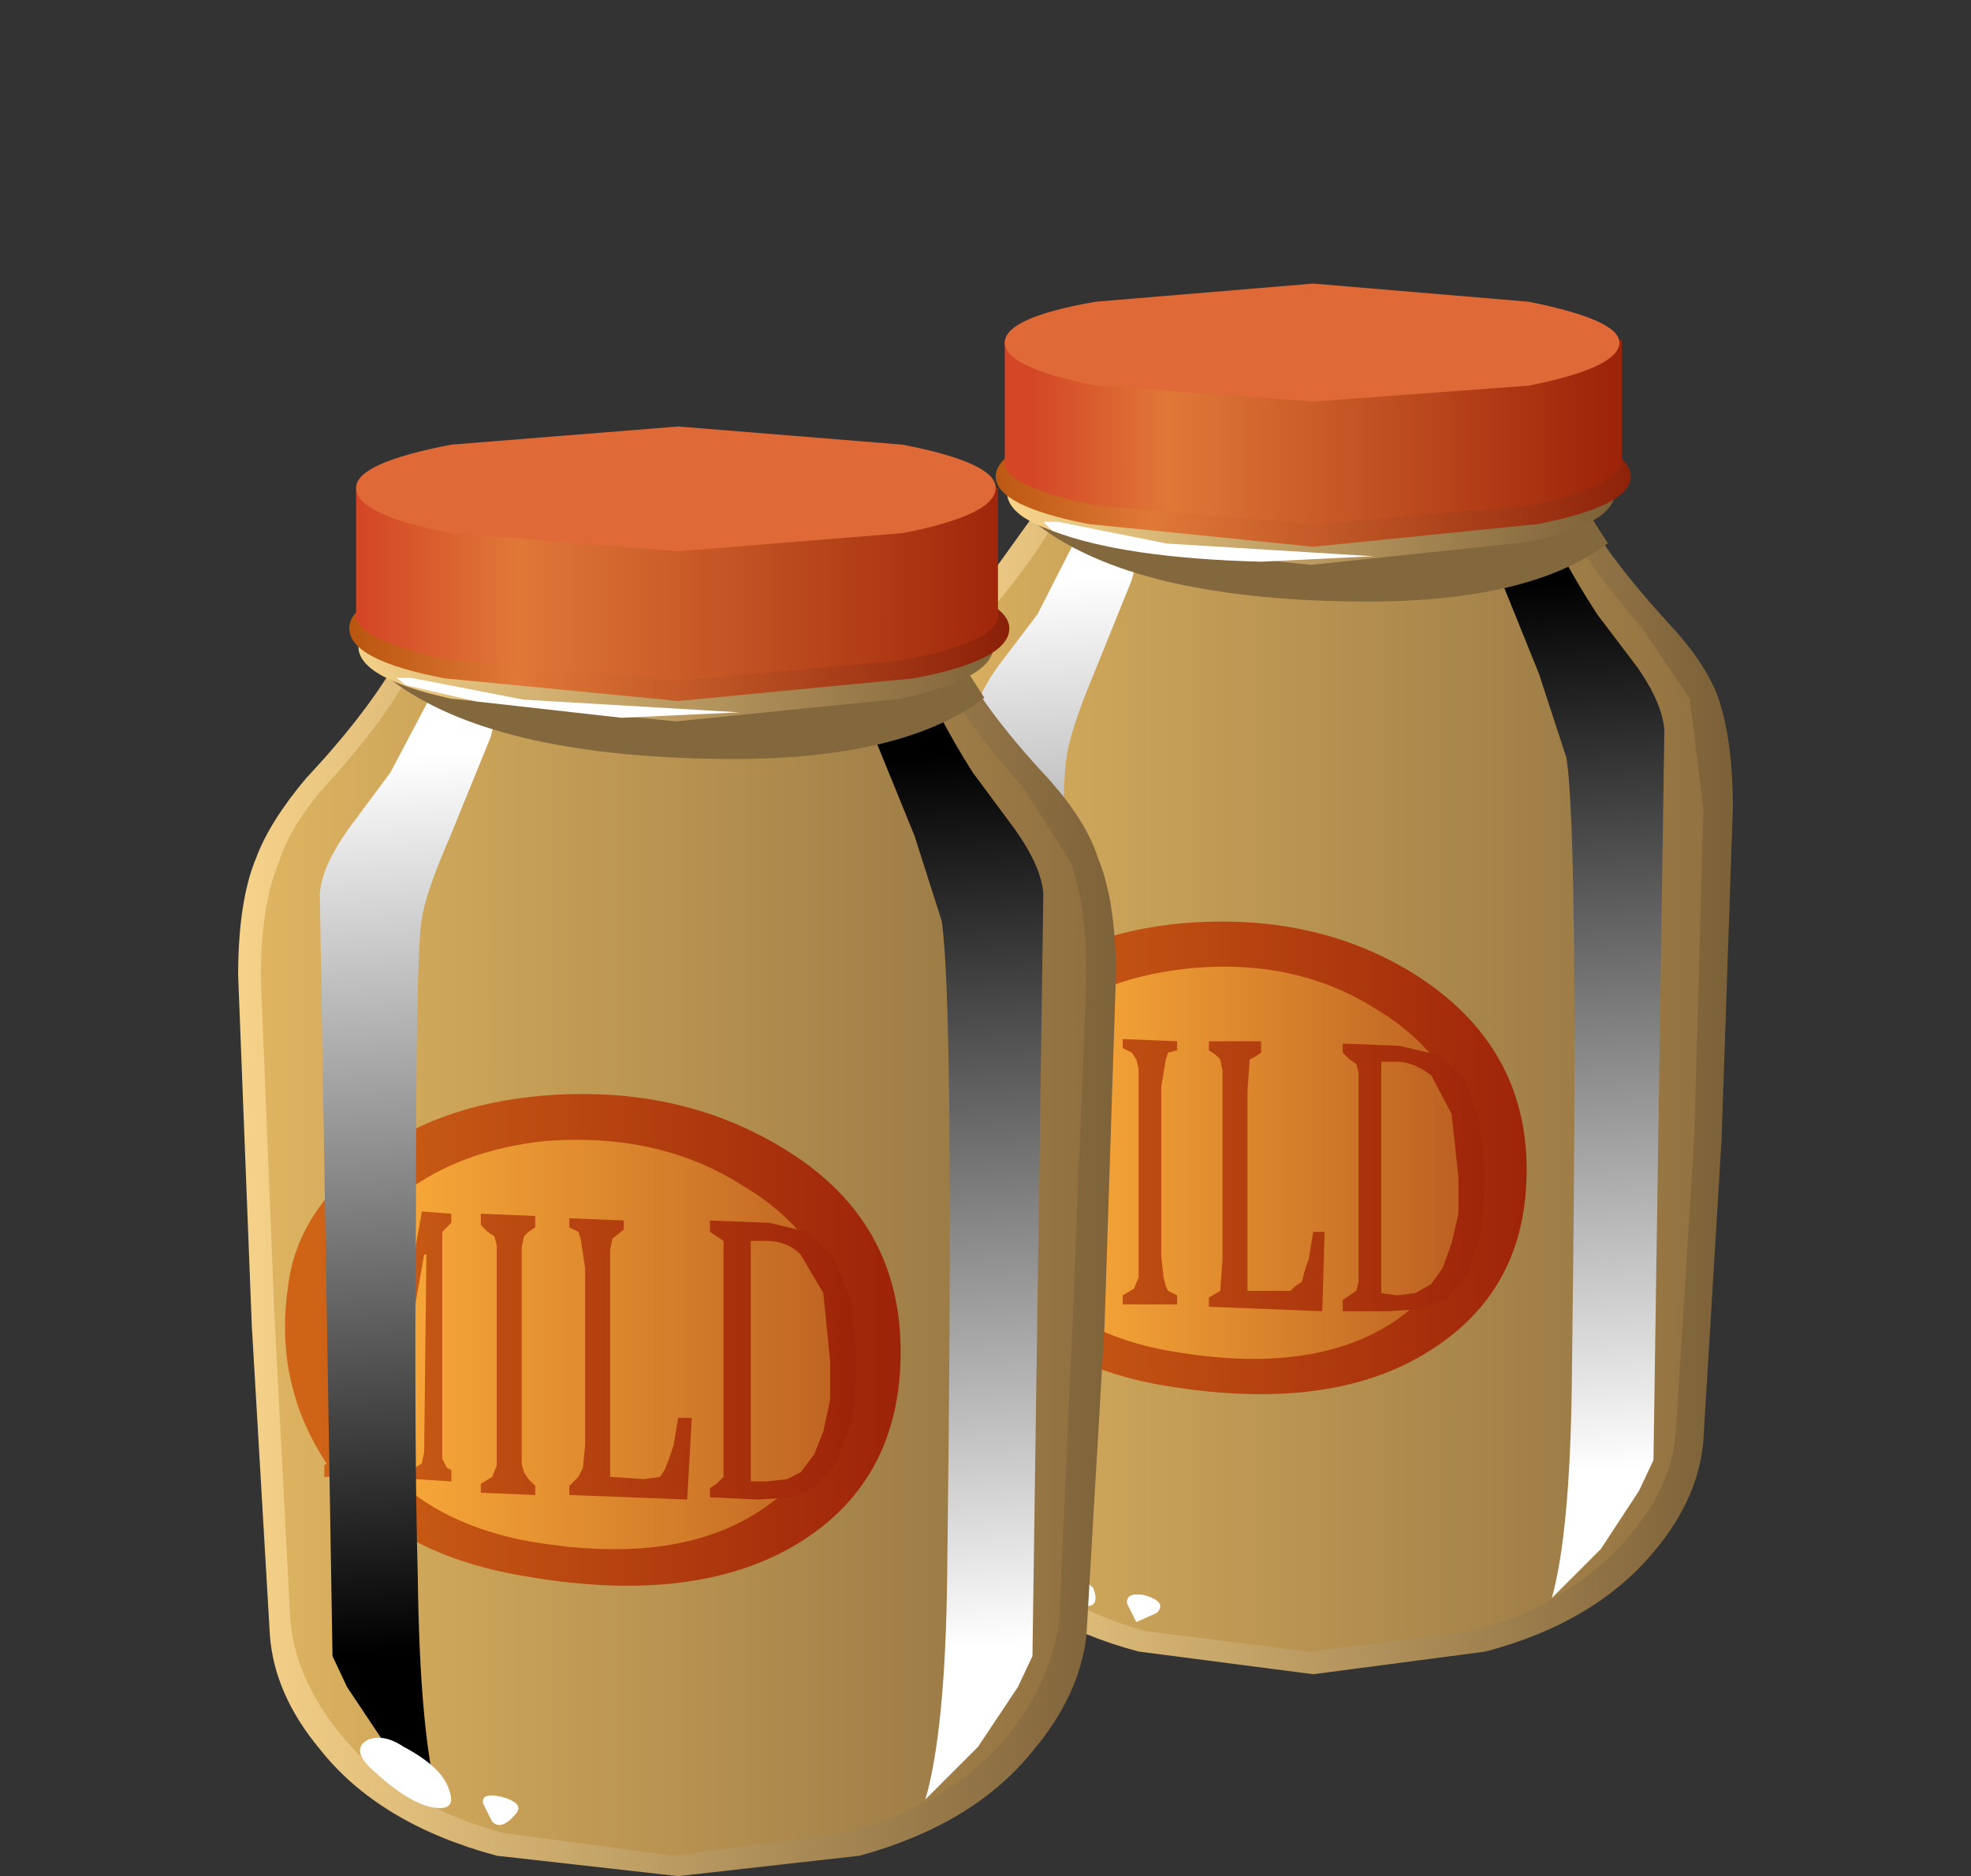 <?xml version="1.0" encoding="UTF-8" standalone="no"?>
<svg xmlns:xlink="http://www.w3.org/1999/xlink" height="41.35px" width="43.45px" xmlns="http://www.w3.org/2000/svg">
  <rect width="100%" height="100%" fill="#333333" stroke="none"/>
  <g transform="matrix(1.0, 0.0, 0.0, 1.0, 0.0, 0.0)">
    <use height="26.05" transform="matrix(1.0, 0.0, 0.0, 1.0, 19.65, 10.85)" width="18.55" xlink:href="#shape0"/>
    <use height="30.15" transform="matrix(0.8, 0.0, 0.0, 0.8, 21.39, 11.1)" width="5.0" xlink:href="#sprite0"/>
    <use height="30.15" transform="matrix(0.8, 0.0, 0.0, 0.8, 32.65, 11.1)" width="5.05" xlink:href="#sprite1"/>
    <use height="3.0" transform="matrix(0.8, 0.0, 0.0, 0.8, 22.8, 10.85)" width="15.8" xlink:href="#sprite2"/>
    <use height="6.2" transform="matrix(1.0, 0.0, 0.0, 1.0, 21.95, 6.25)" width="14.0" xlink:href="#shape4"/>
    <use height="1.2" transform="matrix(0.8, 0.0, 0.0, 0.8, 23.0, 11.46)" width="9.1" xlink:href="#sprite3"/>
    <use height="27.15" transform="matrix(1.0, 0.0, 0.0, 1.0, 5.25, 14.2)" width="20.35" xlink:href="#shape6"/>
    <use height="31.45" transform="matrix(0.8, 0.0, 0.0, 0.8, 7.05, 14.5)" width="5.3" xlink:href="#sprite4"/>
    <use height="31.45" transform="matrix(0.8, 0.0, 0.0, 0.8, 18.8, 14.5)" width="5.25" xlink:href="#sprite5"/>
    <use height="3.15" transform="matrix(0.8, 0.0, 0.0, 0.8, 8.5, 14.2)" width="16.5" xlink:href="#sprite6"/>
    <use height="6.5" transform="matrix(1.0, 0.0, 0.0, 1.0, 7.7, 9.4)" width="14.55" xlink:href="#shape9"/>
    <use height="1.2" transform="matrix(0.8, 0.0, 0.0, 0.8, 8.74, 14.9)" width="9.45" xlink:href="#sprite7"/>
    <use height="1.9" transform="matrix(1.0, 0.0, 0.0, 1.0, 7.95, 38.3)" width="3.5" xlink:href="#shape11"/>
  </g>
  <defs>
    <g id="shape0" transform="matrix(1.0, 0.0, 0.0, 1.0, -19.65, -10.85)">
      <path d="M37.85 15.3 Q38.2 16.25 38.2 17.8 L37.95 25.15 37.55 31.75 Q37.45 33.0 36.5 34.15 35.2 35.75 32.75 36.4 L28.95 36.9 25.1 36.4 Q22.65 35.75 21.35 34.15 20.4 33.0 20.3 31.75 L19.95 25.15 19.65 17.8 Q19.65 16.25 20.0 15.3 20.3 14.55 21.1 13.7 L23.15 10.85 28.95 11.15 34.7 10.85 Q35.2 12.0 36.75 13.7 37.55 14.55 37.85 15.3" fill="url(#gradient0)" fill-rule="evenodd" stroke="none"/>
      <path d="M36.2 13.85 L37.25 15.4 37.55 17.85 37.35 25.05 36.95 31.45 Q36.9 32.65 36.0 33.75 34.75 35.3 32.5 35.95 L28.85 36.4 25.25 35.95 Q22.95 35.3 21.75 33.75 20.85 32.65 20.75 31.45 L20.4 25.05 20.15 17.85 Q20.15 16.35 20.5 15.4 20.75 14.65 21.5 13.85 22.95 12.2 23.45 11.1 L28.85 11.35 34.3 11.1 Q34.75 12.15 36.2 13.85" fill="url(#gradient1)" fill-rule="evenodd" stroke="none"/>
      <path d="M20.7 24.4 Q20.9 22.75 22.4 21.65 23.9 20.55 26.05 20.35 28.95 20.1 31.15 21.45 33.55 22.95 33.65 25.55 33.75 28.35 31.55 29.75 29.3 31.2 25.45 30.5 22.65 29.95 21.45 27.95 20.45 26.35 20.7 24.4" fill="url(#gradient2)" fill-rule="evenodd" stroke="none"/>
      <path d="M21.7 24.75 Q21.9 23.35 23.15 22.45 24.35 21.55 26.15 21.35 28.55 21.1 30.35 22.25 32.35 23.45 32.4 25.6 32.5 27.95 30.7 29.15 28.85 30.35 25.65 29.75 23.35 29.3 22.3 27.65 21.5 26.35 21.7 24.75" fill="url(#gradient3)" fill-rule="evenodd" stroke="none"/>
      <path d="M24.15 23.05 L24.05 23.15 24.0 23.25 23.95 23.45 23.95 27.85 24.0 28.05 24.05 28.15 24.15 28.3 24.15 28.5 23.35 28.45 23.35 28.25 23.55 28.15 23.6 27.95 23.65 23.75 23.6 23.7 22.85 27.75 22.65 27.75 21.95 23.55 21.95 27.75 21.95 27.95 22.05 28.1 22.15 28.2 22.15 28.4 21.45 28.35 21.45 28.15 21.6 28.05 21.7 27.8 21.7 23.35 21.65 23.15 21.55 23.05 21.45 22.95 21.45 22.75 22.15 22.75 22.8 26.8 23.55 22.8 24.15 22.85 24.15 23.05" fill="url(#gradient4)" fill-rule="evenodd" stroke="none"/>
      <path d="M24.75 22.9 L25.95 22.95 25.95 23.15 25.75 23.2 25.7 23.35 25.6 23.95 25.6 27.7 25.65 28.15 25.7 28.35 25.75 28.45 25.95 28.55 25.95 28.75 24.75 28.75 24.75 28.55 25.0 28.4 25.1 28.15 25.1 23.55 25.05 23.35 24.95 23.2 24.75 23.1 24.75 22.9" fill="url(#gradient5)" fill-rule="evenodd" stroke="none"/>
      <path d="M27.8 23.2 L27.65 23.3 27.55 23.35 27.5 24.05 27.5 28.45 28.45 28.45 28.55 28.35 28.7 28.25 28.75 28.05 28.85 27.75 28.95 27.15 29.2 27.15 29.15 28.9 26.65 28.8 26.65 28.6 26.9 28.45 26.95 27.75 26.95 23.6 26.9 23.35 26.8 23.25 26.65 23.15 26.65 22.95 27.8 22.95 27.8 23.2" fill="url(#gradient6)" fill-rule="evenodd" stroke="none"/>
      <path d="M29.75 23.35 L29.6 23.2 29.6 23.0 30.85 23.05 31.7 23.25 32.3 23.8 32.6 24.7 32.75 25.95 32.65 27.15 32.35 28.1 31.9 28.6 31.35 28.85 30.6 28.9 29.6 28.9 29.6 28.65 29.75 28.55 29.9 28.45 29.95 28.25 29.95 23.65 29.9 23.45 29.75 23.35 M30.45 23.4 L30.45 28.5 30.8 28.55 31.2 28.5 31.55 28.3 31.8 27.95 32.0 27.4 32.15 26.75 32.15 25.95 32.0 24.55 31.55 23.7 Q31.15 23.4 30.8 23.4 L30.45 23.4" fill="url(#gradient7)" fill-rule="evenodd" stroke="none"/>
    </g>
    <linearGradient gradientTransform="matrix(0.011, 0.0, 0.0, -0.011, 28.95, 23.85)" gradientUnits="userSpaceOnUse" id="gradient0" spreadMethod="pad" x1="-819.2" x2="819.2">
      <stop offset="0.0" stop-color="#f7d38a"/>
      <stop offset="1.0" stop-color="#7d6138"/>
    </linearGradient>
    <linearGradient gradientTransform="matrix(0.011, 0.0, 0.0, -0.011, 28.85, 23.75)" gradientUnits="userSpaceOnUse" id="gradient1" spreadMethod="pad" x1="-819.2" x2="819.2">
      <stop offset="0.0" stop-color="#deb461"/>
      <stop offset="1.0" stop-color="#917141"/>
    </linearGradient>
    <linearGradient gradientTransform="matrix(0.008, 0.0, 0.0, -0.008, 27.15, 25.5)" gradientUnits="userSpaceOnUse" id="gradient2" spreadMethod="pad" x1="-819.2" x2="819.2">
      <stop offset="0.035" stop-color="#cf6417"/>
      <stop offset="1.0" stop-color="#9e2409"/>
    </linearGradient>
    <linearGradient gradientTransform="matrix(0.006, 0.0, 0.0, -0.006, 27.05, 25.6)" gradientUnits="userSpaceOnUse" id="gradient3" spreadMethod="pad" x1="-819.2" x2="819.2">
      <stop offset="0.035" stop-color="#ffb13b"/>
      <stop offset="1.0" stop-color="#bd6222"/>
    </linearGradient>
    <linearGradient gradientTransform="matrix(0.005, 2.0E-4, 0.0, -0.005, 25.75, 25.7)" gradientUnits="userSpaceOnUse" id="gradient4" spreadMethod="pad" x1="-819.2" x2="819.2">
      <stop offset="0.035" stop-color="#cf6417"/>
      <stop offset="1.0" stop-color="#9e2409"/>
    </linearGradient>
    <linearGradient gradientTransform="matrix(0.008, 2.0E-4, 0.0, -0.008, 26.45, 25.9)" gradientUnits="userSpaceOnUse" id="gradient5" spreadMethod="pad" x1="-819.2" x2="819.2">
      <stop offset="0.035" stop-color="#cf6417"/>
      <stop offset="1.0" stop-color="#9e2409"/>
    </linearGradient>
    <linearGradient gradientTransform="matrix(0.008, 2.0E-4, 0.0, -0.008, 26.45, 25.9)" gradientUnits="userSpaceOnUse" id="gradient6" spreadMethod="pad" x1="-819.2" x2="819.2">
      <stop offset="0.035" stop-color="#cf6417"/>
      <stop offset="1.0" stop-color="#9e2409"/>
    </linearGradient>
    <linearGradient gradientTransform="matrix(0.008, 2.0E-4, 0.0, -0.008, 26.35, 25.85)" gradientUnits="userSpaceOnUse" id="gradient7" spreadMethod="pad" x1="-819.2" x2="819.2">
      <stop offset="0.035" stop-color="#cf6417"/>
      <stop offset="1.0" stop-color="#9e2409"/>
    </linearGradient>
    <g id="sprite0" transform="matrix(1.0, 0.0, 0.0, 1.0, -0.05, 0.0)">
      <use height="30.15" transform="matrix(1.0, 0.0, 0.0, 1.0, 0.05, 0.0)" width="5.0" xlink:href="#shape1"/>
    </g>
    <g id="shape1" transform="matrix(1.0, 0.0, 0.0, 1.0, -0.05, 0.0)">
      <path d="M0.05 6.25 Q0.1 5.5 0.8 4.5 L1.9 3.05 3.2 0.5 5.05 0.0 4.5 2.1 3.45 4.7 Q2.8 6.25 2.7 7.0 2.55 7.9 2.55 14.6 2.5 20.8 2.6 24.25 2.65 28.35 3.15 30.15 L1.75 28.8 0.75 27.2 0.35 26.35 0.05 6.25" fill="url(#gradient8)" fill-rule="evenodd" stroke="none"/>
    </g>
    <linearGradient gradientTransform="matrix(0.001, 0.015, 0.015, -0.001, 2.8, 14.4)" gradientUnits="userSpaceOnUse" id="gradient8" spreadMethod="pad" x1="-819.2" x2="819.2">
      <stop offset="0.0" stop-color="#ffffff"/>
      <stop offset="1.0" stop-color="#000000"/>
    </linearGradient>
    <g id="sprite1" transform="matrix(1.0, 0.0, 0.0, 1.0, 0.0, 0.0)">
      <use height="30.15" transform="matrix(1.0, 0.0, 0.0, 1.0, 0.0, 0.0)" width="5.05" xlink:href="#shape2"/>
    </g>
    <g id="shape2" transform="matrix(1.0, 0.0, 0.0, 1.0, 0.0, 0.0)">
      <path d="M1.85 0.5 Q2.1 1.35 3.2 3.05 L4.3 4.5 Q5.0 5.5 5.05 6.25 L4.75 26.35 4.35 27.2 3.3 28.8 1.95 30.15 Q2.45 28.35 2.5 24.25 2.7 9.15 2.35 7.0 L1.6 4.7 0.55 2.1 Q0.0 0.4 0.0 0.0 L1.85 0.5" fill="url(#gradient9)" fill-rule="evenodd" stroke="none"/>
    </g>
    <linearGradient gradientTransform="matrix(-0.001, -0.015, 0.015, -0.001, 2.3, 14.4)" gradientUnits="userSpaceOnUse" id="gradient9" spreadMethod="pad" x1="-819.2" x2="819.2">
      <stop offset="0.0" stop-color="#ffffff"/>
      <stop offset="1.0" stop-color="#000000"/>
    </linearGradient>
    <g id="sprite2" transform="matrix(1.0, 0.0, 0.0, 1.0, 0.0, 0.0)">
      <use height="3.1" transform="matrix(0.958, 0.0, 0.0, 0.968, 0.0, 0.0)" width="16.5" xlink:href="#shape3"/>
    </g>
    <g id="shape3" transform="matrix(1.0, 0.0, 0.0, 1.0, 0.0, 0.0)">
      <path d="M15.55 0.0 L16.5 1.45 Q14.1 3.25 8.75 3.1 2.65 2.95 0.0 0.85 L0.55 0.0 8.05 0.4 15.55 0.0" fill="#84683d" fill-rule="evenodd" stroke="none"/>
    </g>
    <g id="shape4" transform="matrix(1.0, 0.0, 0.0, 1.0, -21.95, -6.25)">
      <path d="M35.6 10.85 Q35.6 11.55 33.65 11.95 L28.9 12.45 24.15 11.95 Q22.2 11.55 22.2 10.85 22.2 10.2 24.15 9.75 L28.9 9.3 33.65 9.75 Q35.6 10.2 35.6 10.85" fill="url(#gradient10)" fill-rule="evenodd" stroke="none"/>
      <path d="M35.95 10.5 Q35.95 11.15 33.9 11.55 L28.95 12.05 24.0 11.55 Q21.95 11.15 21.95 10.5 21.95 9.85 24.0 9.4 L28.95 8.95 33.9 9.4 Q35.95 9.85 35.95 10.5" fill="url(#gradient11)" fill-rule="evenodd" stroke="none"/>
      <path d="M35.75 7.5 L35.75 10.25 35.7 10.25 Q35.6 10.75 33.65 11.15 L28.95 11.55 24.2 11.15 Q22.25 10.75 22.15 10.25 L22.15 7.5 35.75 7.5" fill="url(#gradient12)" fill-rule="evenodd" stroke="none"/>
      <path d="M35.7 7.55 Q35.7 8.1 33.7 8.5 L28.95 8.85 24.15 8.5 Q22.15 8.1 22.15 7.55 22.15 7.0 24.15 6.65 L28.95 6.25 33.7 6.65 Q35.7 7.05 35.7 7.55" fill="#df6937" fill-rule="evenodd" stroke="none"/>
    </g>
    <linearGradient gradientTransform="matrix(0.008, 0.0, 0.0, -0.008, 28.9, 10.85)" gradientUnits="userSpaceOnUse" id="gradient10" spreadMethod="pad" x1="-819.2" x2="819.2">
      <stop offset="0.0" stop-color="#f7d38a"/>
      <stop offset="1.0" stop-color="#7d6138"/>
    </linearGradient>
    <linearGradient gradientTransform="matrix(0.009, 0.0, 0.0, -0.009, 28.95, 10.5)" gradientUnits="userSpaceOnUse" id="gradient11" spreadMethod="pad" x1="-819.2" x2="819.2">
      <stop offset="0.0" stop-color="#b8550d"/>
      <stop offset="0.259" stop-color="#e07838"/>
      <stop offset="1.0" stop-color="#8a1f08"/>
    </linearGradient>
    <linearGradient gradientTransform="matrix(0.008, 0.0, 0.0, -0.008, 28.95, 9.55)" gradientUnits="userSpaceOnUse" id="gradient12" spreadMethod="pad" x1="-819.2" x2="819.2">
      <stop offset="0.024" stop-color="#d44626"/>
      <stop offset="0.259" stop-color="#e07838"/>
      <stop offset="1.0" stop-color="#9e2409"/>
    </linearGradient>
    <g id="sprite3" transform="matrix(1.0, 0.0, 0.0, 1.0, 0.0, 0.05)">
      <use height="1.2" transform="matrix(1.0, 0.0, 0.0, 1.0, 0.0, -0.05)" width="9.1" xlink:href="#shape5"/>
    </g>
    <g id="shape5" transform="matrix(1.0, 0.0, 0.0, 1.0, 0.0, 0.05)">
      <path d="M0.4 0.0 L3.4 0.6 9.1 0.95 6.0 1.1 Q2.2 1.0 0.25 0.25 L0.0 0.0 0.4 0.0" fill="#ffffff" fill-rule="evenodd" stroke="none"/>
    </g>
    <g id="shape6" transform="matrix(1.0, 0.0, 0.0, 1.0, -5.25, -14.2)">
      <path d="M23.15 34.15 L24.1 35.0 Q24.25 35.4 23.95 35.4 L22.45 34.55 Q22.0 34.15 22.35 34.0 L23.15 34.15" fill="#ffffff" fill-rule="evenodd" stroke="none"/>
      <path d="M25.2 35.15 Q25.75 35.3 25.5 35.55 L25.05 35.75 24.85 35.35 Q24.8 35.1 25.2 35.15" fill="#ffffff" fill-rule="evenodd" stroke="none"/>
      <path d="M23.1 17.15 Q23.95 18.1 24.2 18.9 24.6 19.85 24.6 21.5 L24.35 29.2 23.95 36.05 Q23.8 37.35 22.8 38.55 21.5 40.2 18.95 40.9 L14.95 41.35 10.95 40.9 Q8.35 40.2 7.05 38.55 6.05 37.35 5.95 36.05 L5.55 29.2 5.25 21.5 Q5.25 19.85 5.65 18.9 5.95 18.1 6.75 17.15 8.25 15.55 8.95 14.2 L14.95 14.55 20.95 14.2 Q21.6 15.55 23.1 17.15" fill="url(#gradient13)" fill-rule="evenodd" stroke="none"/>
      <path d="M22.55 17.35 L23.6 19.0 Q23.95 19.95 23.95 21.55 L23.65 29.0 23.35 35.7 Q23.2 36.95 22.3 38.15 21.05 39.75 18.65 40.4 L14.85 40.9 11.1 40.4 Q8.7 39.75 7.45 38.15 6.5 36.95 6.4 35.7 L6.05 29.0 5.75 21.55 Q5.75 19.95 6.15 19.0 6.4 18.2 7.15 17.35 8.65 15.7 9.2 14.5 L14.85 14.75 20.5 14.5 Q21.2 15.85 22.55 17.35" fill="url(#gradient14)" fill-rule="evenodd" stroke="none"/>
      <path d="M6.35 28.35 Q6.55 26.7 8.15 25.5 9.65 24.35 11.95 24.15 14.95 23.9 17.25 25.3 19.75 26.8 19.85 29.55 19.95 32.5 17.7 33.95 15.35 35.45 11.35 34.7 8.4 34.15 7.1 32.1 6.05 30.4 6.35 28.35" fill="url(#gradient15)" fill-rule="evenodd" stroke="none"/>
      <path d="M7.4 28.7 Q7.55 27.25 8.9 26.3 10.15 25.35 12.0 25.15 14.55 24.95 16.4 26.15 18.5 27.4 18.55 29.65 18.6 32.1 16.75 33.3 14.85 34.55 11.55 33.95 9.1 33.45 8.05 31.75 7.15 30.35 7.4 28.7" fill="url(#gradient16)" fill-rule="evenodd" stroke="none"/>
      <path d="M9.95 26.95 L9.85 27.05 9.75 27.15 9.75 27.35 9.75 27.8 9.75 31.55 9.75 31.95 9.75 32.15 9.85 32.35 9.95 32.4 9.95 32.65 9.15 32.6 9.15 32.35 9.3 32.25 9.35 32.0 9.4 27.65 9.35 27.65 8.6 31.9 8.35 31.9 7.65 27.5 7.6 27.5 7.65 31.9 7.7 32.1 7.75 32.2 7.85 32.35 7.85 32.55 7.15 32.55 7.15 32.3 7.3 32.15 7.35 31.95 7.35 27.3 7.35 27.05 7.3 26.95 7.15 26.85 7.15 26.6 7.85 26.65 8.55 30.9 9.3 26.7 9.95 26.75 9.95 26.95" fill="url(#gradient17)" fill-rule="evenodd" stroke="none"/>
      <path d="M11.5 27.5 L11.5 32.25 11.55 32.45 11.65 32.6 11.8 32.75 11.8 32.95 10.6 32.9 10.6 32.7 10.85 32.55 10.95 32.3 10.95 27.45 10.9 27.25 10.75 27.15 10.6 27.0 10.6 26.75 11.8 26.8 11.8 27.05 11.65 27.15 11.55 27.25 11.5 27.5" fill="url(#gradient18)" fill-rule="evenodd" stroke="none"/>
      <path d="M13.5 27.3 L13.45 27.55 13.45 32.55 14.2 32.6 14.55 32.55 14.65 32.4 14.75 32.15 14.85 31.85 14.95 31.25 15.25 31.25 15.15 33.05 12.55 32.95 12.55 32.75 12.75 32.55 12.85 32.35 12.9 31.85 12.9 27.95 12.8 27.3 12.75 27.15 12.55 27.05 12.55 26.85 13.75 26.9 13.75 27.1 13.5 27.3" fill="url(#gradient19)" fill-rule="evenodd" stroke="none"/>
      <path d="M18.9 29.95 L18.8 31.25 18.45 32.2 18.0 32.75 17.5 33.0 16.7 33.05 15.65 33.0 15.65 32.8 15.8 32.7 15.95 32.55 15.95 32.35 15.95 27.55 15.95 27.35 15.8 27.25 15.65 27.15 15.65 26.9 16.95 26.95 17.8 27.15 18.4 27.75 18.75 28.65 18.9 29.95 M18.3 30.0 L18.15 28.5 17.65 27.65 Q17.35 27.35 16.9 27.35 L16.55 27.35 16.55 32.65 16.9 32.65 17.35 32.6 17.65 32.45 17.95 32.05 18.15 31.55 18.3 30.85 18.3 30.0" fill="url(#gradient20)" fill-rule="evenodd" stroke="none"/>
    </g>
    <linearGradient gradientTransform="matrix(0.012, 0.0, 0.0, -0.012, 14.95, 27.8)" gradientUnits="userSpaceOnUse" id="gradient13" spreadMethod="pad" x1="-819.2" x2="819.2">
      <stop offset="0.0" stop-color="#f7d38a"/>
      <stop offset="1.0" stop-color="#7d6138"/>
    </linearGradient>
    <linearGradient gradientTransform="matrix(0.011, 0.0, 0.0, -0.011, 14.85, 27.7)" gradientUnits="userSpaceOnUse" id="gradient14" spreadMethod="pad" x1="-819.2" x2="819.2">
      <stop offset="0.0" stop-color="#deb461"/>
      <stop offset="1.0" stop-color="#917141"/>
    </linearGradient>
    <linearGradient gradientTransform="matrix(0.008, 0.0, 0.0, -0.008, 13.05, 29.55)" gradientUnits="userSpaceOnUse" id="gradient15" spreadMethod="pad" x1="-819.2" x2="819.2">
      <stop offset="0.035" stop-color="#cf6417"/>
      <stop offset="1.0" stop-color="#9e2409"/>
    </linearGradient>
    <linearGradient gradientTransform="matrix(0.007, 0.0, 0.0, -0.007, 12.95, 29.65)" gradientUnits="userSpaceOnUse" id="gradient16" spreadMethod="pad" x1="-819.2" x2="819.2">
      <stop offset="0.035" stop-color="#ffb13b"/>
      <stop offset="1.0" stop-color="#bd6222"/>
    </linearGradient>
    <linearGradient gradientTransform="matrix(0.005, 2.0E-4, 0.0, -0.005, 11.6, 29.75)" gradientUnits="userSpaceOnUse" id="gradient17" spreadMethod="pad" x1="-819.2" x2="819.2">
      <stop offset="0.035" stop-color="#cf6417"/>
      <stop offset="1.0" stop-color="#9e2409"/>
    </linearGradient>
    <linearGradient gradientTransform="matrix(0.008, 3.0E-4, 0.0, -0.008, 12.35, 29.9)" gradientUnits="userSpaceOnUse" id="gradient18" spreadMethod="pad" x1="-819.2" x2="819.2">
      <stop offset="0.035" stop-color="#cf6417"/>
      <stop offset="1.0" stop-color="#9e2409"/>
    </linearGradient>
    <linearGradient gradientTransform="matrix(0.008, 3.0E-4, 0.0, -0.008, 12.35, 29.9)" gradientUnits="userSpaceOnUse" id="gradient19" spreadMethod="pad" x1="-819.2" x2="819.2">
      <stop offset="0.035" stop-color="#cf6417"/>
      <stop offset="1.0" stop-color="#9e2409"/>
    </linearGradient>
    <linearGradient gradientTransform="matrix(0.008, 3.0E-4, 0.0, -0.008, 12.2, 29.85)" gradientUnits="userSpaceOnUse" id="gradient20" spreadMethod="pad" x1="-819.2" x2="819.2">
      <stop offset="0.035" stop-color="#cf6417"/>
      <stop offset="1.0" stop-color="#9e2409"/>
    </linearGradient>
    <g id="sprite4" transform="matrix(1.0, 0.0, 0.0, 1.0, 0.0, 0.0)">
      <use height="31.45" transform="matrix(1.0, 0.0, 0.0, 1.0, 0.0, 0.0)" width="5.3" xlink:href="#shape7"/>
    </g>
    <g id="shape7" transform="matrix(1.0, 0.0, 0.0, 1.0, 0.0, 0.0)">
      <path d="M3.35 0.5 L5.3 0.0 4.7 2.2 3.6 4.9 Q2.9 6.5 2.8 7.25 2.65 8.25 2.65 15.2 2.6 21.7 2.7 25.3 2.75 29.55 3.25 31.45 L1.85 30.0 0.75 28.35 0.35 27.5 0.0 6.5 Q0.05 5.75 0.8 4.7 L1.95 3.15 3.35 0.5" fill="url(#gradient21)" fill-rule="evenodd" stroke="none"/>
    </g>
    <linearGradient gradientTransform="matrix(0.001, 0.015, 0.015, -0.001, 2.9, 15.0)" gradientUnits="userSpaceOnUse" id="gradient21" spreadMethod="pad" x1="-819.2" x2="819.2">
      <stop offset="0.0" stop-color="#ffffff"/>
      <stop offset="1.0" stop-color="#000000"/>
    </linearGradient>
    <g id="sprite5" transform="matrix(1.0, 0.0, 0.0, 1.0, 0.0, 0.0)">
      <use height="31.45" transform="matrix(1.0, 0.0, 0.0, 1.0, 0.0, 0.0)" width="5.25" xlink:href="#shape8"/>
    </g>
    <g id="shape8" transform="matrix(1.0, 0.0, 0.0, 1.0, 0.0, 0.0)">
      <path d="M1.95 0.5 Q2.2 1.4 3.3 3.15 L4.45 4.7 Q5.2 5.75 5.25 6.5 L4.95 27.5 4.55 28.35 3.45 30.0 2.0 31.45 Q2.55 29.55 2.6 25.3 2.8 9.6 2.45 7.25 L1.7 4.9 0.6 2.2 0.0 0.0 1.95 0.5" fill="url(#gradient22)" fill-rule="evenodd" stroke="none"/>
    </g>
    <linearGradient gradientTransform="matrix(-0.001, -0.015, 0.015, -0.001, 2.4, 15.0)" gradientUnits="userSpaceOnUse" id="gradient22" spreadMethod="pad" x1="-819.2" x2="819.2">
      <stop offset="0.0" stop-color="#ffffff"/>
      <stop offset="1.0" stop-color="#000000"/>
    </linearGradient>
    <g id="sprite6" transform="matrix(1.0, 0.0, 0.0, 1.0, 0.0, 0.0)">
      <use height="3.1" transform="matrix(1.0, 0.0, 0.0, 1.016, 0.0, 0.0)" width="16.5" xlink:href="#shape3"/>
    </g>
    <g id="shape9" transform="matrix(1.0, 0.0, 0.0, 1.0, -7.7, -9.4)">
      <path d="M21.9 14.25 Q21.9 14.95 19.85 15.4 L14.9 15.9 9.95 15.4 Q7.9 14.95 7.9 14.25 7.9 13.55 9.95 13.1 L14.9 12.6 19.85 13.1 Q21.9 13.55 21.9 14.25" fill="url(#gradient23)" fill-rule="evenodd" stroke="none"/>
      <path d="M22.25 13.85 Q22.25 14.55 20.15 14.95 L14.95 15.45 9.8 14.95 Q7.7 14.55 7.7 13.85 7.7 13.15 9.8 12.75 L14.95 12.25 20.15 12.75 Q22.25 13.2 22.25 13.85" fill="url(#gradient24)" fill-rule="evenodd" stroke="none"/>
      <path d="M22.0 10.75 L22.0 13.6 Q21.95 14.15 19.9 14.55 L14.95 15.0 9.95 14.55 Q7.95 14.15 7.85 13.6 L7.85 10.75 22.0 10.75" fill="url(#gradient25)" fill-rule="evenodd" stroke="none"/>
      <path d="M21.95 10.75 Q21.95 11.35 19.9 11.75 L14.95 12.15 9.95 11.75 Q7.85 11.35 7.85 10.75 7.85 10.2 9.95 9.8 L14.95 9.4 19.9 9.8 Q21.95 10.2 21.95 10.75" fill="#df6937" fill-rule="evenodd" stroke="none"/>
    </g>
    <linearGradient gradientTransform="matrix(0.009, 0.0, 0.0, -0.009, 14.9, 14.25)" gradientUnits="userSpaceOnUse" id="gradient23" spreadMethod="pad" x1="-819.2" x2="819.2">
      <stop offset="0.0" stop-color="#f7d38a"/>
      <stop offset="1.0" stop-color="#7d6138"/>
    </linearGradient>
    <linearGradient gradientTransform="matrix(0.009, 0.0, 0.0, -0.009, 14.95, 13.85)" gradientUnits="userSpaceOnUse" id="gradient24" spreadMethod="pad" x1="-819.2" x2="819.2">
      <stop offset="0.0" stop-color="#b8550d"/>
      <stop offset="0.259" stop-color="#e07838"/>
      <stop offset="1.0" stop-color="#8a1f08"/>
    </linearGradient>
    <linearGradient gradientTransform="matrix(0.009, 0.0, 0.0, -0.009, 14.95, 12.85)" gradientUnits="userSpaceOnUse" id="gradient25" spreadMethod="pad" x1="-819.2" x2="819.2">
      <stop offset="0.024" stop-color="#d44626"/>
      <stop offset="0.259" stop-color="#e07838"/>
      <stop offset="1.0" stop-color="#9e2409"/>
    </linearGradient>
    <g id="sprite7" transform="matrix(1.0, 0.0, 0.0, 1.0, -0.05, 0.0)">
      <use height="1.2" transform="matrix(1.0, 0.0, 0.0, 1.0, 0.05, 0.0)" width="9.45" xlink:href="#shape10"/>
    </g>
    <g id="shape10" transform="matrix(1.0, 0.0, 0.0, 1.0, -0.05, 0.0)">
      <path d="M0.45 0.05 L3.55 0.65 9.5 1.0 6.25 1.15 2.25 0.7 0.3 0.25 0.05 0.05 0.45 0.05" fill="#ffffff" fill-rule="evenodd" stroke="none"/>
    </g>
    <g id="shape11" transform="matrix(1.0, 0.0, 0.0, 1.0, -7.95, -38.3)">
      <path d="M8.9 38.5 Q9.75 38.95 9.9 39.45 10.05 39.85 9.7 39.85 9.1 39.85 8.15 38.95 7.75 38.55 8.1 38.35 8.45 38.2 8.9 38.5" fill="#ffffff" fill-rule="evenodd" stroke="none"/>
      <path d="M11.05 39.6 Q11.6 39.75 11.35 40.0 11.05 40.35 10.85 40.15 L10.65 39.75 Q10.6 39.5 11.05 39.6" fill="#ffffff" fill-rule="evenodd" stroke="none"/>
    </g>
  </defs>
</svg>
